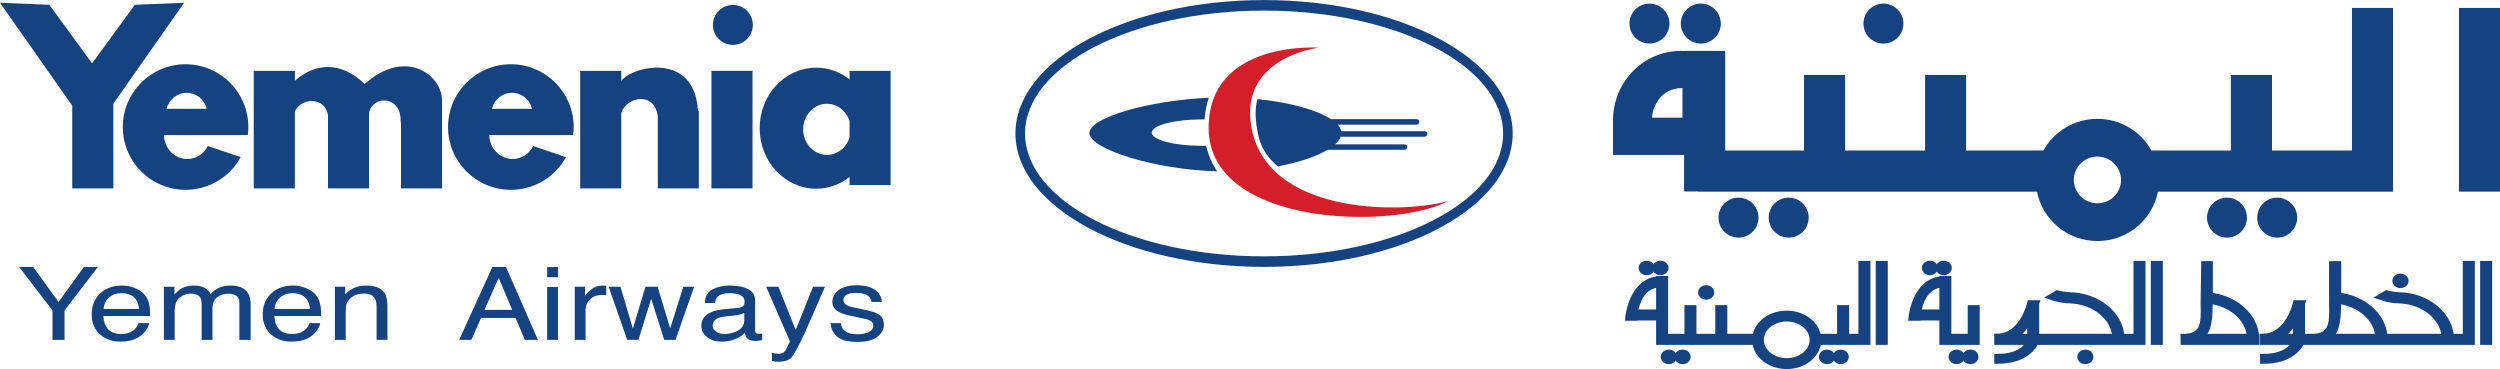 <?xml version="1.0" encoding="UTF-8"?>
<svg xmlns="http://www.w3.org/2000/svg" xmlns:xlink="http://www.w3.org/1999/xlink" width="176pt" height="25.98pt" viewBox="0 0 176 25.98" version="1.1">
<defs>
<clipPath id="clip1">
  <path d="M 159 18 L 174 18 L 174 25.98 L 159 25.98 Z M 159 18 "/>
</clipPath>
<clipPath id="clip2">
  <path d="M 156 15 L 176 15 L 176 25.98 L 156 25.98 Z M 156 15 "/>
</clipPath>
<clipPath id="clip3">
  <path d="M 151 16 L 162 16 L 162 25.98 L 151 25.98 Z M 151 16 "/>
</clipPath>
<clipPath id="clip4">
  <path d="M 140 18 L 151 18 L 151 25.98 L 140 25.98 Z M 140 18 "/>
</clipPath>
<clipPath id="clip5">
  <path d="M 138 15 L 154 15 L 154 25.98 L 138 25.98 Z M 138 15 "/>
</clipPath>
<clipPath id="clip6">
  <path d="M 114 18 L 132 18 L 132 25.98 L 114 25.98 Z M 114 18 "/>
</clipPath>
<clipPath id="clip7">
  <path d="M 112 15 L 135 15 L 135 25.98 L 112 25.98 Z M 112 15 "/>
</clipPath>
<clipPath id="clip8">
  <path d="M 131 17 L 142 17 L 142 25.98 L 131 25.98 Z M 131 17 "/>
</clipPath>
<clipPath id="clip9">
  <path d="M 138 24 L 140 24 L 140 25.98 L 138 25.98 Z M 138 24 "/>
</clipPath>
<clipPath id="clip10">
  <path d="M 135 22 L 142 22 L 142 25.98 L 135 25.98 Z M 135 22 "/>
</clipPath>
<clipPath id="clip11">
  <path d="M 146 24 L 148 24 L 148 25.98 L 146 25.98 Z M 146 24 "/>
</clipPath>
<clipPath id="clip12">
  <path d="M 143 22 L 150 22 L 150 25.98 L 143 25.98 Z M 143 22 "/>
</clipPath>
<clipPath id="clip13">
  <path d="M 137 24 L 139 24 L 139 25.98 L 137 25.98 Z M 137 24 "/>
</clipPath>
<clipPath id="clip14">
  <path d="M 134 22 L 141 22 L 141 25.98 L 134 25.98 Z M 134 22 "/>
</clipPath>
<clipPath id="clip15">
  <path d="M 129 24 L 130 24 L 130 25.98 L 129 25.98 Z M 129 24 "/>
</clipPath>
<clipPath id="clip16">
  <path d="M 126 22 L 133 22 L 133 25.98 L 126 25.98 Z M 126 22 "/>
</clipPath>
<clipPath id="clip17">
  <path d="M 128 24 L 129 24 L 129 25.98 L 128 25.98 Z M 128 24 "/>
</clipPath>
<clipPath id="clip18">
  <path d="M 125 22 L 132 22 L 132 25.98 L 125 25.98 Z M 125 22 "/>
</clipPath>
<clipPath id="clip19">
  <path d="M 118 24 L 119 24 L 119 25.98 L 118 25.98 Z M 118 24 "/>
</clipPath>
<clipPath id="clip20">
  <path d="M 115 22 L 122 22 L 122 25.98 L 115 25.98 Z M 115 22 "/>
</clipPath>
<clipPath id="clip21">
  <path d="M 117 24 L 118 24 L 118 25.98 L 117 25.98 Z M 117 24 "/>
</clipPath>
<clipPath id="clip22">
  <path d="M 114 22 L 121 22 L 121 25.98 L 114 25.98 Z M 114 22 "/>
</clipPath>
<clipPath id="clip23">
  <path d="M 53 20 L 59 20 L 59 25.98 L 53 25.98 Z M 53 20 "/>
</clipPath>
</defs>
<g id="surface1">
<path style=" stroke:none;fill-rule:nonzero;fill:rgb(8.208%,25.983%,50.647%);fill-opacity:1;" d="M 173.109 0.559 L 173.109 13.492 L 176 13.492 L 176 0.559 L 173.109 0.559 "/>
<path style=" stroke:none;fill-rule:nonzero;fill:rgb(8.208%,25.983%,50.647%);fill-opacity:1;" d="M 12.965 0.195 L 9.496 0.336 L 6.508 4.426 L 6.457 4.426 L 3.473 0.336 L 0 0.195 L 5.086 7.441 L 5.086 13.262 L 7.98 13.262 L 7.98 7.297 L 12.965 0.195 "/>
<path style=" stroke:none;fill-rule:nonzero;fill:rgb(8.208%,25.983%,50.647%);fill-opacity:1;" d="M 50.086 4.988 L 50.086 13.262 L 52.977 13.262 L 52.977 4.988 L 50.086 4.988 "/>
<path style=" stroke:none;fill-rule:nonzero;fill:rgb(8.208%,25.983%,50.647%);fill-opacity:1;" d="M 147.66 14.312 C 146.742 14.312 145.996 13.578 145.996 12.668 C 145.996 11.758 146.742 11.023 147.66 11.023 C 148.578 11.023 149.32 11.758 149.32 12.668 C 149.32 13.578 148.578 14.312 147.66 14.312 Z M 118.445 8.285 L 116.309 8.285 C 116.309 7.617 116.859 6.195 118.445 6.195 C 118.445 6.289 118.445 8.285 118.445 8.285 Z M 165.578 10.598 L 159.949 10.598 L 159.949 5.273 L 157.055 5.273 L 157.055 10.598 L 151.461 10.598 C 150.727 9.27 149.297 8.367 147.66 8.367 C 146.02 8.367 144.59 9.27 143.855 10.598 L 138.414 10.598 L 138.414 5.273 L 135.527 5.273 L 135.527 10.598 L 129.895 10.598 L 129.895 5.273 L 127.004 5.273 L 127.004 10.598 L 121.453 10.598 L 121.453 3.582 L 118.559 3.582 L 118.559 3.586 C 118.48 3.582 118.406 3.582 118.328 3.582 C 115.746 3.582 113.645 5.684 113.559 8.316 L 113.555 8.316 L 113.555 10.906 L 118.559 10.906 L 118.559 13.477 L 119.547 13.477 L 119.547 13.492 L 143.402 13.492 C 143.789 15.473 145.547 16.969 147.66 16.969 C 149.773 16.969 151.531 15.473 151.918 13.492 L 168.469 13.492 L 168.469 0.559 L 165.578 0.559 L 165.578 10.598 "/>
<path style=" stroke:none;fill-rule:nonzero;fill:rgb(8.208%,25.983%,50.647%);fill-opacity:1;" d="M 161.723 15.32 C 161.723 16.098 161.09 16.727 160.312 16.727 C 159.535 16.727 158.906 16.098 158.906 15.32 C 158.906 14.543 159.535 13.914 160.312 13.914 C 161.09 13.914 161.723 14.543 161.723 15.32 "/>
<path style=" stroke:none;fill-rule:nonzero;fill:rgb(8.208%,25.983%,50.647%);fill-opacity:1;" d="M 53 1.754 C 53 2.531 52.367 3.16 51.594 3.16 C 50.816 3.16 50.188 2.531 50.188 1.754 C 50.188 0.977 50.816 0.348 51.594 0.348 C 52.367 0.348 53 0.977 53 1.754 "/>
<path style=" stroke:none;fill-rule:nonzero;fill:rgb(8.208%,25.983%,50.647%);fill-opacity:1;" d="M 158.184 15.32 C 158.184 16.098 157.555 16.727 156.777 16.727 C 156.004 16.727 155.375 16.098 155.375 15.32 C 155.375 14.543 156.004 13.914 156.777 13.914 C 157.555 13.914 158.184 14.543 158.184 15.32 "/>
<path style=" stroke:none;fill-rule:nonzero;fill:rgb(8.208%,25.983%,50.647%);fill-opacity:1;" d="M 127.332 15.32 C 127.332 16.098 126.703 16.727 125.926 16.727 C 125.148 16.727 124.516 16.098 124.516 15.32 C 124.516 14.543 125.148 13.914 125.926 13.914 C 126.703 13.914 127.332 14.543 127.332 15.32 "/>
<path style=" stroke:none;fill-rule:nonzero;fill:rgb(8.208%,25.983%,50.647%);fill-opacity:1;" d="M 134 1.66 C 134 2.438 133.371 3.066 132.594 3.066 C 131.816 3.066 131.188 2.438 131.188 1.66 C 131.188 0.883 131.816 0.254 132.594 0.254 C 133.371 0.254 134 0.883 134 1.66 "/>
<path style=" stroke:none;fill-rule:nonzero;fill:rgb(8.208%,25.983%,50.647%);fill-opacity:1;" d="M 121.145 1.66 C 121.145 2.438 120.516 3.066 119.738 3.066 C 118.961 3.066 118.328 2.438 118.328 1.66 C 118.328 0.883 118.961 0.254 119.738 0.254 C 120.516 0.254 121.145 0.883 121.145 1.66 "/>
<path style=" stroke:none;fill-rule:nonzero;fill:rgb(8.208%,25.983%,50.647%);fill-opacity:1;" d="M 117.527 1.66 C 117.527 2.438 116.898 3.066 116.121 3.066 C 115.344 3.066 114.715 2.438 114.715 1.66 C 114.715 0.883 115.344 0.254 116.121 0.254 C 116.898 0.254 117.527 0.883 117.527 1.66 "/>
<path style=" stroke:none;fill-rule:nonzero;fill:rgb(8.208%,25.983%,50.647%);fill-opacity:1;" d="M 123.797 15.32 C 123.797 16.098 123.168 16.727 122.391 16.727 C 121.613 16.727 120.984 16.098 120.984 15.32 C 120.984 14.543 121.613 13.914 122.391 13.914 C 123.168 13.914 123.797 14.543 123.797 15.32 "/>
<path style=" stroke:none;fill-rule:nonzero;fill:rgb(8.208%,25.983%,50.647%);fill-opacity:1;" d="M 58.219 10.906 C 57.293 10.906 56.543 10.098 56.543 9.105 C 56.543 8.113 57.293 7.305 58.219 7.305 C 58.957 7.305 59.578 7.812 59.809 8.516 L 59.809 9.695 C 59.578 10.398 58.957 10.906 58.219 10.906 Z M 59.809 4.988 L 59.809 5.59 C 59.152 5.07 58.336 4.766 57.457 4.766 C 55.262 4.766 53.48 6.672 53.48 9.027 C 53.48 11.379 55.262 13.285 57.457 13.285 C 58.336 13.285 59.152 12.977 59.809 12.461 L 59.809 13.023 L 62.699 13.023 L 62.699 4.988 L 59.809 4.988 "/>
<path style=" stroke:none;fill-rule:nonzero;fill:rgb(8.208%,25.983%,50.647%);fill-opacity:1;" d="M 49.133 7.801 C 48.906 3.547 44.402 4.699 43.738 5.703 L 43.738 4.988 L 40.844 4.988 L 40.844 13.262 L 43.738 13.262 L 43.738 7.945 C 44.098 6.82 46.09 6.391 46.309 8.207 L 46.309 13.262 L 49.199 13.262 L 49.199 7.801 L 49.133 7.801 "/>
<path style=" stroke:none;fill-rule:nonzero;fill:rgb(8.208%,25.983%,50.647%);fill-opacity:1;" d="M 36.043 6.535 C 36.73 6.535 37.305 7.016 37.453 7.66 L 34.633 7.66 C 34.781 7.016 35.355 6.535 36.043 6.535 Z M 37.535 10.281 C 37.258 10.824 36.715 11.195 36.086 11.195 C 35.191 11.195 34.457 10.441 34.441 9.508 L 40.348 9.508 C 40.371 9.32 40.387 9.137 40.387 8.945 C 40.387 6.504 38.406 4.523 35.965 4.523 C 33.523 4.523 31.543 6.504 31.543 8.945 C 31.543 11.387 33.523 13.363 35.965 13.363 C 37.637 13.363 39.094 12.434 39.844 11.062 L 37.535 10.281 "/>
<path style=" stroke:none;fill-rule:nonzero;fill:rgb(8.208%,25.983%,50.647%);fill-opacity:1;" d="M 13.145 6.535 C 13.832 6.535 14.406 7.016 14.551 7.66 L 11.734 7.66 C 11.879 7.016 12.457 6.535 13.145 6.535 Z M 14.637 10.281 C 14.359 10.824 13.812 11.195 13.184 11.195 C 12.285 11.195 11.559 10.441 11.539 9.508 L 17.449 9.508 C 17.473 9.32 17.484 9.137 17.484 8.945 C 17.484 6.504 15.504 4.523 13.062 4.523 C 10.625 4.523 8.645 6.504 8.645 8.945 C 8.645 11.387 10.625 13.363 13.062 13.363 C 14.738 13.363 16.195 12.434 16.945 11.062 L 14.637 10.281 "/>
<path style=" stroke:none;fill-rule:nonzero;fill:rgb(8.208%,25.983%,50.647%);fill-opacity:1;" d="M 25.676 5.91 C 23.375 3.75 21.445 5.066 20.758 5.688 L 20.758 4.988 L 17.863 4.988 L 17.863 13.262 L 20.758 13.262 L 20.758 7.832 C 21.246 6.832 22.91 6.824 23.09 8.125 L 23.09 13.262 L 25.98 13.262 L 25.98 7.938 C 26.262 6.672 28.203 6.754 28.203 8.441 C 28.203 8.535 28.215 8.617 28.23 8.695 L 28.23 13.262 L 31.121 13.262 L 31.121 7.078 C 31.121 5.273 28.559 3.34 25.676 5.91 "/>
<path style=" stroke:none;fill-rule:nonzero;fill:rgb(8.208%,25.983%,50.647%);fill-opacity:1;" d="M 88.992 18.047 C 79.699 18.047 72.164 14.176 72.164 9.398 C 72.164 4.621 79.699 0.746 88.992 0.746 C 98.285 0.746 105.82 4.621 105.82 9.398 C 105.82 14.176 98.285 18.047 88.992 18.047 Z M 88.992 0.004 C 79.324 0.004 71.488 4.211 71.488 9.398 C 71.488 14.586 79.324 18.789 88.992 18.789 C 98.656 18.789 106.492 14.586 106.492 9.398 C 106.492 4.211 98.656 0.004 88.992 0.004 "/>
<path style=" stroke:none;fill-rule:nonzero;fill:rgb(82.819%,11.969%,16.206%);fill-opacity:1;" d="M 92.848 3.355 C 92.848 3.355 85.031 2.797 85.086 9.082 C 85.199 16.02 98.262 16.168 101.992 14.133 C 99.223 14.996 89.602 15.305 88.168 9.301 C 86.953 4.035 92.848 3.355 92.848 3.355 "/>
<path style=" stroke:none;fill-rule:nonzero;fill:rgb(8.208%,25.983%,50.647%);fill-opacity:1;" d="M 84.613 10.266 C 82.664 10.266 81.082 9.848 81.082 9.336 C 81.082 8.824 82.664 8.406 84.613 8.406 C 84.68 8.406 84.734 8.41 84.797 8.41 C 84.84 7.848 84.949 7.344 85.098 6.883 C 80.848 7.07 76.691 8.281 76.691 9.367 C 76.691 10.484 81.301 11.953 85.68 12.059 C 85.324 11.516 85.062 10.918 84.914 10.262 C 84.816 10.262 84.719 10.266 84.613 10.266 "/>
<path style=" stroke:none;fill-rule:nonzero;fill:rgb(8.208%,25.983%,50.647%);fill-opacity:1;" d="M 100.262 9.238 C 100.008 9.238 96.25 9.238 94.422 9.238 C 94.391 9.082 94.309 8.926 94.176 8.777 C 96.094 8.777 99.496 8.777 99.703 8.777 C 99.992 8.777 99.992 8.387 99.703 8.387 C 99.477 8.387 95.469 8.387 93.703 8.387 C 92.699 7.73 90.762 7.203 88.531 6.977 C 88.316 7.672 88.379 8.543 88.562 9.426 C 88.742 10.328 89.168 11.031 89.949 11.715 C 91.41 11.441 92.652 11.027 93.453 10.547 C 95.395 10.547 98.648 10.547 98.852 10.547 C 99.145 10.547 99.145 10.16 98.852 10.16 C 98.664 10.16 95.945 10.16 93.996 10.16 C 94.188 9.984 94.324 9.805 94.387 9.625 C 96.219 9.625 100.059 9.625 100.262 9.625 C 100.527 9.625 100.605 9.238 100.262 9.238 "/>
<path style=" stroke:none;fill-rule:nonzero;fill:rgb(8.208%,25.983%,50.647%);fill-opacity:1;" d="M 174.832 18.598 L 174.832 24.047 L 175.215 24.047 L 175.215 18.598 L 174.832 18.598 "/>
<path style="fill:none;stroke-width:4.625;stroke-linecap:butt;stroke-linejoin:miter;stroke:rgb(8.208%,25.983%,50.647%);stroke-opacity:1;stroke-miterlimit:4;" d="M 1748.32 73.823 L 1748.32 19.331 L 1752.148 19.331 L 1752.148 73.823 Z M 1748.32 73.823 " transform="matrix(0.1,0,0,-0.1,0,25.98)"/>
<g clip-path="url(#clip1)" clip-rule="nonzero">
<path style=" stroke:none;fill-rule:nonzero;fill:rgb(8.208%,25.983%,50.647%);fill-opacity:1;" d="M 161.656 22.324 L 161.656 23.73 L 160.426 23.73 C 161 23.387 161.398 22.816 161.656 22.324 Z M 164.586 21.156 C 166.148 21.34 167.367 22.41 167.461 23.73 L 163.93 23.73 C 164.594 23.238 164.566 22.23 164.586 21.156 Z M 173.996 18.598 L 173.613 18.598 L 173.613 23.73 L 172.523 23.73 C 172.422 22.129 170.848 20.852 168.895 20.801 L 168.895 20.805 C 168.59 20.793 168.293 20.746 168.012 20.672 L 167.633 20.898 C 168.039 21.039 168.48 21.121 168.938 21.133 L 168.938 21.129 C 170.652 21.199 172.027 22.32 172.129 23.73 L 167.855 23.73 C 167.758 22.23 166.375 21.016 164.594 20.828 L 164.594 20.824 C 164.594 20.805 164.594 18.641 164.594 18.617 L 164.199 18.617 C 164.199 18.641 164.199 20.801 164.199 20.824 C 164.152 22.227 164.512 23.625 162.922 23.73 L 162.043 23.73 L 162.043 21.387 C 162.043 21.379 162.047 21.367 162.047 21.367 L 161.648 21.367 C 161.648 21.367 161.125 23.691 159.34 23.723 L 159.34 24.047 C 159.344 24.047 159.348 24.047 159.352 24.047 L 161.625 24.047 C 161.52 24.305 161.039 25.145 159.34 25.145 L 159.34 25.379 C 161.316 25.379 161.895 24.336 162.016 24.047 L 162.785 24.047 C 162.793 24.047 162.797 24.047 162.805 24.047 L 173.996 24.047 L 173.996 18.598 "/>
</g>
<g clip-path="url(#clip2)" clip-rule="nonzero">
<path style="fill:none;stroke-width:4.625;stroke-linecap:butt;stroke-linejoin:miter;stroke:rgb(8.208%,25.983%,50.647%);stroke-opacity:1;stroke-miterlimit:4;" d="M 1616.562 36.558 L 1616.562 22.495 L 1604.258 22.495 C 1610 25.933 1613.984 31.636 1616.562 36.558 Z M 1645.859 48.237 C 1661.484 46.402 1673.672 35.698 1674.609 22.495 L 1639.297 22.495 C 1645.938 27.417 1645.664 37.495 1645.859 48.237 Z M 1739.961 73.823 L 1736.133 73.823 L 1736.133 22.495 L 1725.234 22.495 C 1724.219 38.511 1708.477 51.284 1688.945 51.792 L 1688.945 51.753 C 1685.898 51.87 1682.93 52.339 1680.117 53.081 L 1676.328 50.816 C 1680.391 49.409 1684.805 48.589 1689.375 48.472 L 1689.375 48.511 C 1706.523 47.808 1720.273 36.597 1721.289 22.495 L 1678.555 22.495 C 1677.578 37.495 1663.75 49.644 1645.938 51.519 L 1645.938 51.558 C 1645.938 51.753 1645.938 73.394 1645.938 73.628 L 1641.992 73.628 C 1641.992 73.394 1641.992 51.792 1641.992 51.558 C 1641.523 37.534 1645.117 23.55 1629.219 22.495 L 1620.43 22.495 L 1620.43 45.933 C 1620.43 46.011 1620.469 46.128 1620.469 46.128 L 1616.484 46.128 C 1616.484 46.128 1611.25 22.886 1593.398 22.573 L 1593.398 19.331 C 1593.438 19.331 1593.477 19.331 1593.516 19.331 L 1616.25 19.331 C 1615.195 16.753 1610.391 8.355 1593.398 8.355 L 1593.398 6.011 C 1613.164 6.011 1618.945 16.441 1620.156 19.331 L 1627.852 19.331 C 1627.93 19.331 1627.969 19.331 1628.047 19.331 L 1739.961 19.331 Z M 1739.961 73.823 " transform="matrix(0.1,0,0,-0.1,0,25.98)"/>
</g>
<path style=" stroke:none;fill-rule:nonzero;fill:rgb(8.208%,25.983%,50.647%);fill-opacity:1;" d="M 155.547 21.156 C 157.113 21.34 158.324 22.41 158.422 23.73 L 154.891 23.73 C 155.555 23.238 155.527 22.23 155.547 21.156 Z M 155.555 20.828 L 155.555 20.824 C 155.555 20.805 155.555 18.641 155.555 18.617 L 155.164 18.617 C 155.16 18.641 155.16 20.801 155.16 20.824 C 155.113 22.227 155.473 23.625 153.883 23.73 L 153.758 23.73 L 153.758 23.738 C 153.754 23.738 153.75 23.742 153.742 23.742 L 153.746 24.047 C 153.754 24.047 153.762 24.047 153.766 24.047 L 158.84 24.047 L 158.84 23.73 L 158.82 23.73 C 158.719 22.23 157.336 21.016 155.555 20.828 "/>
<g clip-path="url(#clip3)" clip-rule="nonzero">
<path style="fill:none;stroke-width:4.625;stroke-linecap:butt;stroke-linejoin:miter;stroke:rgb(8.208%,25.983%,50.647%);stroke-opacity:1;stroke-miterlimit:4;" d="M 1555.469 48.237 C 1571.133 46.402 1583.242 35.698 1584.219 22.495 L 1548.906 22.495 C 1555.547 27.417 1555.273 37.495 1555.469 48.237 Z M 1555.547 51.519 L 1555.547 51.558 C 1555.547 51.753 1555.547 73.394 1555.547 73.628 L 1551.641 73.628 C 1551.602 73.394 1551.602 51.792 1551.602 51.558 C 1551.133 37.534 1554.727 23.55 1538.828 22.495 L 1537.578 22.495 L 1537.578 22.417 C 1537.539 22.417 1537.5 22.378 1537.422 22.378 L 1537.461 19.331 C 1537.539 19.331 1537.617 19.331 1537.656 19.331 L 1588.398 19.331 L 1588.398 22.495 L 1588.203 22.495 C 1587.188 37.495 1573.359 49.644 1555.547 51.519 Z M 1555.547 51.519 " transform="matrix(0.1,0,0,-0.1,0,25.98)"/>
</g>
<path style=" stroke:none;fill-rule:nonzero;fill:rgb(8.208%,25.983%,50.647%);fill-opacity:1;" d="M 151.648 24.047 L 152.031 24.047 L 152.031 18.598 L 151.648 18.598 L 151.648 24.047 "/>
<path style="fill:none;stroke-width:4.625;stroke-linecap:butt;stroke-linejoin:miter;stroke:rgb(8.208%,25.983%,50.647%);stroke-opacity:1;stroke-miterlimit:4;" d="M 1516.484 19.331 L 1520.312 19.331 L 1520.312 73.823 L 1516.484 73.823 Z M 1516.484 19.331 " transform="matrix(0.1,0,0,-0.1,0,25.98)"/>
<g clip-path="url(#clip4)" clip-rule="nonzero">
<path style=" stroke:none;fill-rule:nonzero;fill:rgb(8.208%,25.983%,50.647%);fill-opacity:1;" d="M 142.945 22.324 L 142.945 23.73 L 141.711 23.73 C 142.285 23.387 142.688 22.816 142.945 22.324 Z M 150.812 18.598 L 150.43 18.598 L 150.43 23.73 L 149.34 23.73 C 149.234 22.129 147.664 20.852 145.711 20.801 L 145.711 20.805 C 145.406 20.793 145.109 20.746 144.828 20.672 L 144.449 20.898 C 144.855 21.039 145.297 21.121 145.758 21.133 L 145.758 21.129 C 147.469 21.199 148.844 22.32 148.945 23.73 L 143.328 23.73 L 143.328 21.387 C 143.328 21.379 143.332 21.367 143.332 21.367 L 142.938 21.367 C 142.938 21.367 142.41 23.691 140.625 23.723 L 140.625 24.047 C 140.629 24.047 140.633 24.047 140.641 24.047 L 142.91 24.047 C 142.805 24.305 142.328 25.145 140.625 25.145 L 140.625 25.379 C 142.598 25.379 143.18 24.336 143.305 24.047 L 150.812 24.047 L 150.812 18.598 "/>
</g>
<g clip-path="url(#clip5)" clip-rule="nonzero">
<path style="fill:none;stroke-width:4.625;stroke-linecap:butt;stroke-linejoin:miter;stroke:rgb(8.208%,25.983%,50.647%);stroke-opacity:1;stroke-miterlimit:4;" d="M 1429.453 36.558 L 1429.453 22.495 L 1417.109 22.495 C 1422.852 25.933 1426.875 31.636 1429.453 36.558 Z M 1508.125 73.823 L 1504.297 73.823 L 1504.297 22.495 L 1493.398 22.495 C 1492.344 38.511 1476.641 51.284 1457.109 51.792 L 1457.109 51.753 C 1454.062 51.87 1451.094 52.339 1448.281 53.081 L 1444.492 50.816 C 1448.555 49.409 1452.969 48.589 1457.578 48.472 L 1457.578 48.511 C 1474.688 47.808 1488.438 36.597 1489.453 22.495 L 1433.281 22.495 L 1433.281 45.933 C 1433.281 46.011 1433.32 46.128 1433.32 46.128 L 1429.375 46.128 C 1429.375 46.128 1424.102 22.886 1406.25 22.573 L 1406.25 19.331 C 1406.289 19.331 1406.328 19.331 1406.406 19.331 L 1429.102 19.331 C 1428.047 16.753 1423.281 8.355 1406.25 8.355 L 1406.25 6.011 C 1425.977 6.011 1431.797 16.441 1433.047 19.331 L 1508.125 19.331 Z M 1508.125 73.823 " transform="matrix(0.1,0,0,-0.1,0,25.98)"/>
</g>
<path style=" stroke:none;fill-rule:nonzero;fill:rgb(8.208%,25.983%,50.647%);fill-opacity:1;" d="M 132.285 24.047 L 132.668 24.047 L 132.668 18.598 L 132.285 18.598 L 132.285 24.047 "/>
<path style="fill:none;stroke-width:4.625;stroke-linecap:butt;stroke-linejoin:miter;stroke:rgb(8.208%,25.983%,50.647%);stroke-opacity:1;stroke-miterlimit:4;" d="M 1322.852 19.331 L 1326.68 19.331 L 1326.68 73.823 L 1322.852 73.823 Z M 1322.852 19.331 " transform="matrix(0.1,0,0,-0.1,0,25.98)"/>
<g clip-path="url(#clip6)" clip-rule="nonzero">
<path style=" stroke:none;fill-rule:nonzero;fill:rgb(8.208%,25.983%,50.647%);fill-opacity:1;" d="M 125.785 25.445 C 124.766 25.445 123.941 24.766 123.941 23.926 C 123.941 23.082 124.766 22.402 125.785 22.402 C 126.805 22.402 127.629 23.082 127.629 23.926 C 127.629 24.766 126.805 25.445 125.785 25.445 Z M 115.074 22.016 C 115.172 21.383 115.523 20.074 116.82 20 L 116.82 22.016 Z M 131.449 18.598 L 131.062 18.598 L 131.062 23.73 L 129.945 23.73 L 129.945 21.715 L 129.562 21.715 L 129.562 23.73 L 127.977 23.73 C 127.855 22.812 126.926 22.102 125.785 22.102 C 124.641 22.102 123.711 22.812 123.598 23.73 L 121.371 23.73 L 121.371 21.715 L 120.984 21.715 L 120.984 23.73 L 119.199 23.73 L 119.199 21.715 L 118.816 21.715 L 118.816 23.73 L 117.203 23.73 L 117.203 19.66 L 116.82 19.66 L 116.82 19.676 C 114.891 19.773 114.648 22.348 114.648 22.348 L 115.043 22.348 C 115.043 22.348 115.043 22.336 115.043 22.328 L 116.82 22.328 L 116.82 24.047 L 123.586 24.047 C 123.664 24.996 124.613 25.75 125.785 25.75 C 126.957 25.75 127.906 24.996 127.984 24.047 L 131.449 24.047 L 131.449 18.598 "/>
</g>
<g clip-path="url(#clip7)" clip-rule="nonzero">
<path style="fill:none;stroke-width:4.625;stroke-linecap:butt;stroke-linejoin:miter;stroke:rgb(8.208%,25.983%,50.647%);stroke-opacity:1;stroke-miterlimit:4;" d="M 1257.852 5.347 C 1247.656 5.347 1239.414 12.144 1239.414 20.542 C 1239.414 28.98 1247.656 35.777 1257.852 35.777 C 1268.047 35.777 1276.289 28.98 1276.289 20.542 C 1276.289 12.144 1268.047 5.347 1257.852 5.347 Z M 1150.742 39.644 C 1151.719 45.972 1155.234 59.058 1168.203 59.8 L 1168.203 39.644 Z M 1314.492 73.823 L 1310.625 73.823 L 1310.625 22.495 L 1299.453 22.495 L 1299.453 42.652 L 1295.625 42.652 L 1295.625 22.495 L 1279.766 22.495 C 1278.555 31.675 1269.258 38.784 1257.852 38.784 C 1246.406 38.784 1237.109 31.675 1235.977 22.495 L 1213.711 22.495 L 1213.711 42.652 L 1209.844 42.652 L 1209.844 22.495 L 1191.992 22.495 L 1191.992 42.652 L 1188.164 42.652 L 1188.164 22.495 L 1172.031 22.495 L 1172.031 63.198 L 1168.203 63.198 L 1168.203 63.042 C 1148.906 62.066 1146.484 36.323 1146.484 36.323 L 1150.43 36.323 C 1150.43 36.323 1150.43 36.441 1150.43 36.519 L 1168.203 36.519 L 1168.203 19.331 L 1235.859 19.331 C 1236.641 9.839 1246.133 2.3 1257.852 2.3 C 1269.57 2.3 1279.062 9.839 1279.844 19.331 L 1314.492 19.331 Z M 1314.492 73.823 " transform="matrix(0.1,0,0,-0.1,0,25.98)"/>
</g>
<path style=" stroke:none;fill-rule:nonzero;fill:rgb(8.208%,25.983%,50.647%);fill-opacity:1;" d="M 135.02 22.016 C 135.113 21.383 135.465 20.074 136.762 20 L 136.762 22.016 Z M 138.758 23.73 L 137.145 23.73 L 137.145 19.66 L 136.762 19.66 L 136.762 19.676 C 134.832 19.773 134.59 22.348 134.59 22.348 L 134.984 22.348 C 134.984 22.348 134.984 22.336 134.984 22.328 L 136.762 22.328 L 136.762 24.047 L 139.141 24.047 L 139.141 21.715 L 138.758 21.715 L 138.758 23.73 "/>
<g clip-path="url(#clip8)" clip-rule="nonzero">
<path style="fill:none;stroke-width:4.625;stroke-linecap:butt;stroke-linejoin:miter;stroke:rgb(8.208%,25.983%,50.647%);stroke-opacity:1;stroke-miterlimit:4;" d="M 1350.195 39.644 C 1351.133 45.972 1354.648 59.058 1367.617 59.8 L 1367.617 39.644 Z M 1387.578 22.495 L 1371.445 22.495 L 1371.445 63.198 L 1367.617 63.198 L 1367.617 63.042 C 1348.32 62.066 1345.898 36.323 1345.898 36.323 L 1349.844 36.323 C 1349.844 36.323 1349.844 36.441 1349.844 36.519 L 1367.617 36.519 L 1367.617 19.331 L 1391.406 19.331 L 1391.406 42.652 L 1387.578 42.652 Z M 1387.578 22.495 " transform="matrix(0.1,0,0,-0.1,0,25.98)"/>
</g>
<path style=" stroke:none;fill-rule:nonzero;fill:rgb(8.208%,25.983%,50.647%);fill-opacity:1;" d="M 168.992 20.051 C 169.18 20.051 169.332 19.926 169.332 19.773 C 169.332 19.621 169.18 19.496 168.992 19.496 C 168.805 19.496 168.656 19.621 168.656 19.773 C 168.656 19.926 168.805 20.051 168.992 20.051 "/>
<path style="fill:none;stroke-width:4.625;stroke-linecap:butt;stroke-linejoin:miter;stroke:rgb(8.208%,25.983%,50.647%);stroke-opacity:1;stroke-miterlimit:4;" d="M 1689.922 59.292 C 1691.797 59.292 1693.32 60.542 1693.32 62.066 C 1693.32 63.589 1691.797 64.839 1689.922 64.839 C 1688.047 64.839 1686.562 63.589 1686.562 62.066 C 1686.562 60.542 1688.047 59.292 1689.922 59.292 Z M 1689.922 59.292 " transform="matrix(0.1,0,0,-0.1,0,25.98)"/>
<path style=" stroke:none;fill-rule:nonzero;fill:rgb(8.208%,25.983%,50.647%);fill-opacity:1;" d="M 120.113 20.863 C 120.301 20.863 120.449 20.738 120.449 20.586 C 120.449 20.434 120.301 20.309 120.113 20.309 C 119.93 20.309 119.777 20.434 119.777 20.586 C 119.777 20.738 119.93 20.863 120.113 20.863 "/>
<path style="fill:none;stroke-width:4.625;stroke-linecap:butt;stroke-linejoin:miter;stroke:rgb(8.208%,25.983%,50.647%);stroke-opacity:1;stroke-miterlimit:4;" d="M 1201.133 51.167 C 1203.008 51.167 1204.492 52.417 1204.492 53.941 C 1204.492 55.464 1203.008 56.714 1201.133 56.714 C 1199.297 56.714 1197.773 55.464 1197.773 53.941 C 1197.773 52.417 1199.297 51.167 1201.133 51.167 Z M 1201.133 51.167 " transform="matrix(0.1,0,0,-0.1,0,25.98)"/>
<path style=" stroke:none;fill-rule:nonzero;fill:rgb(8.208%,25.983%,50.647%);fill-opacity:1;" d="M 136.836 19.141 C 137.023 19.141 137.176 19.016 137.176 18.859 C 137.176 18.707 137.023 18.586 136.836 18.586 C 136.652 18.586 136.5 18.707 136.5 18.859 C 136.5 19.016 136.652 19.141 136.836 19.141 "/>
<path style="fill:none;stroke-width:4.625;stroke-linecap:butt;stroke-linejoin:miter;stroke:rgb(8.208%,25.983%,50.647%);stroke-opacity:1;stroke-miterlimit:4;" d="M 1368.359 68.394 C 1370.234 68.394 1371.758 69.644 1371.758 71.206 C 1371.758 72.73 1370.234 73.941 1368.359 73.941 C 1366.523 73.941 1365 72.73 1365 71.206 C 1365 69.644 1366.523 68.394 1368.359 68.394 Z M 1368.359 68.394 " transform="matrix(0.1,0,0,-0.1,0,25.98)"/>
<path style=" stroke:none;fill-rule:nonzero;fill:rgb(8.208%,25.983%,50.647%);fill-opacity:1;" d="M 135.871 19.141 C 136.055 19.141 136.207 19.016 136.207 18.859 C 136.207 18.707 136.055 18.586 135.871 18.586 C 135.684 18.586 135.535 18.707 135.535 18.859 C 135.535 19.016 135.684 19.141 135.871 19.141 "/>
<path style="fill:none;stroke-width:4.625;stroke-linecap:butt;stroke-linejoin:miter;stroke:rgb(8.208%,25.983%,50.647%);stroke-opacity:1;stroke-miterlimit:4;" d="M 1358.711 68.394 C 1360.547 68.394 1362.07 69.644 1362.07 71.206 C 1362.07 72.73 1360.547 73.941 1358.711 73.941 C 1356.836 73.941 1355.352 72.73 1355.352 71.206 C 1355.352 69.644 1356.836 68.394 1358.711 68.394 Z M 1358.711 68.394 " transform="matrix(0.1,0,0,-0.1,0,25.98)"/>
<path style=" stroke:none;fill-rule:nonzero;fill:rgb(8.208%,25.983%,50.647%);fill-opacity:1;" d="M 116.895 19.141 C 117.082 19.141 117.234 19.016 117.234 18.859 C 117.234 18.707 117.082 18.586 116.895 18.586 C 116.711 18.586 116.559 18.707 116.559 18.859 C 116.559 19.016 116.711 19.141 116.895 19.141 "/>
<path style="fill:none;stroke-width:4.625;stroke-linecap:butt;stroke-linejoin:miter;stroke:rgb(8.208%,25.983%,50.647%);stroke-opacity:1;stroke-miterlimit:4;" d="M 1168.945 68.394 C 1170.82 68.394 1172.344 69.644 1172.344 71.206 C 1172.344 72.73 1170.82 73.941 1168.945 73.941 C 1167.109 73.941 1165.586 72.73 1165.586 71.206 C 1165.586 69.644 1167.109 68.394 1168.945 68.394 Z M 1168.945 68.394 " transform="matrix(0.1,0,0,-0.1,0,25.98)"/>
<path style=" stroke:none;fill-rule:nonzero;fill:rgb(8.208%,25.983%,50.647%);fill-opacity:1;" d="M 115.93 19.141 C 116.113 19.141 116.266 19.016 116.266 18.859 C 116.266 18.707 116.113 18.586 115.93 18.586 C 115.742 18.586 115.59 18.707 115.59 18.859 C 115.59 19.016 115.742 19.141 115.93 19.141 "/>
<path style="fill:none;stroke-width:4.625;stroke-linecap:butt;stroke-linejoin:miter;stroke:rgb(8.208%,25.983%,50.647%);stroke-opacity:1;stroke-miterlimit:4;" d="M 1159.297 68.394 C 1161.133 68.394 1162.656 69.644 1162.656 71.206 C 1162.656 72.73 1161.133 73.941 1159.297 73.941 C 1157.422 73.941 1155.898 72.73 1155.898 71.206 C 1155.898 69.644 1157.422 68.394 1159.297 68.394 Z M 1159.297 68.394 " transform="matrix(0.1,0,0,-0.1,0,25.98)"/>
<g clip-path="url(#clip9)" clip-rule="nonzero">
<path style=" stroke:none;fill-rule:nonzero;fill:rgb(8.208%,25.983%,50.647%);fill-opacity:1;" d="M 138.715 24.844 C 138.531 24.844 138.379 24.969 138.379 25.121 C 138.379 25.277 138.531 25.402 138.715 25.402 C 138.902 25.402 139.055 25.277 139.055 25.121 C 139.055 24.969 138.902 24.844 138.715 24.844 "/>
</g>
<g clip-path="url(#clip10)" clip-rule="nonzero">
<path style="fill:none;stroke-width:4.625;stroke-linecap:butt;stroke-linejoin:miter;stroke:rgb(8.208%,25.983%,50.647%);stroke-opacity:1;stroke-miterlimit:4;" d="M 1387.148 11.363 C 1385.312 11.363 1383.789 10.113 1383.789 8.589 C 1383.789 7.027 1385.312 5.777 1387.148 5.777 C 1389.023 5.777 1390.547 7.027 1390.547 8.589 C 1390.547 10.113 1389.023 11.363 1387.148 11.363 Z M 1387.148 11.363 " transform="matrix(0.1,0,0,-0.1,0,25.98)"/>
</g>
<g clip-path="url(#clip11)" clip-rule="nonzero">
<path style=" stroke:none;fill-rule:nonzero;fill:rgb(8.208%,25.983%,50.647%);fill-opacity:1;" d="M 146.805 24.844 C 146.625 24.844 146.473 24.969 146.473 25.121 C 146.473 25.277 146.625 25.402 146.805 25.402 C 146.996 25.402 147.145 25.277 147.145 25.121 C 147.145 24.969 146.996 24.844 146.805 24.844 "/>
</g>
<g clip-path="url(#clip12)" clip-rule="nonzero">
<path style="fill:none;stroke-width:4.625;stroke-linecap:butt;stroke-linejoin:miter;stroke:rgb(8.208%,25.983%,50.647%);stroke-opacity:1;stroke-miterlimit:4;" d="M 1468.047 11.363 C 1466.25 11.363 1464.727 10.113 1464.727 8.589 C 1464.727 7.027 1466.25 5.777 1468.047 5.777 C 1469.961 5.777 1471.445 7.027 1471.445 8.589 C 1471.445 10.113 1469.961 11.363 1468.047 11.363 Z M 1468.047 11.363 " transform="matrix(0.1,0,0,-0.1,0,25.98)"/>
</g>
<g clip-path="url(#clip13)" clip-rule="nonzero">
<path style=" stroke:none;fill-rule:nonzero;fill:rgb(8.208%,25.983%,50.647%);fill-opacity:1;" d="M 137.75 24.844 C 137.562 24.844 137.414 24.969 137.414 25.121 C 137.414 25.277 137.562 25.402 137.75 25.402 C 137.934 25.402 138.086 25.277 138.086 25.121 C 138.086 24.969 137.934 24.844 137.75 24.844 "/>
</g>
<g clip-path="url(#clip14)" clip-rule="nonzero">
<path style="fill:none;stroke-width:4.625;stroke-linecap:butt;stroke-linejoin:miter;stroke:rgb(8.208%,25.983%,50.647%);stroke-opacity:1;stroke-miterlimit:4;" d="M 1377.5 11.363 C 1375.625 11.363 1374.141 10.113 1374.141 8.589 C 1374.141 7.027 1375.625 5.777 1377.5 5.777 C 1379.336 5.777 1380.859 7.027 1380.859 8.589 C 1380.859 10.113 1379.336 11.363 1377.5 11.363 Z M 1377.5 11.363 " transform="matrix(0.1,0,0,-0.1,0,25.98)"/>
</g>
<g clip-path="url(#clip15)" clip-rule="nonzero">
<path style=" stroke:none;fill-rule:nonzero;fill:rgb(8.208%,25.983%,50.647%);fill-opacity:1;" d="M 129.59 24.844 C 129.406 24.844 129.254 24.969 129.254 25.121 C 129.254 25.277 129.406 25.402 129.59 25.402 C 129.773 25.402 129.926 25.277 129.926 25.121 C 129.926 24.969 129.773 24.844 129.59 24.844 "/>
</g>
<g clip-path="url(#clip16)" clip-rule="nonzero">
<path style="fill:none;stroke-width:4.625;stroke-linecap:butt;stroke-linejoin:miter;stroke:rgb(8.208%,25.983%,50.647%);stroke-opacity:1;stroke-miterlimit:4;" d="M 1295.898 11.363 C 1294.062 11.363 1292.539 10.113 1292.539 8.589 C 1292.539 7.027 1294.062 5.777 1295.898 5.777 C 1297.734 5.777 1299.258 7.027 1299.258 8.589 C 1299.258 10.113 1297.734 11.363 1295.898 11.363 Z M 1295.898 11.363 " transform="matrix(0.1,0,0,-0.1,0,25.98)"/>
</g>
<g clip-path="url(#clip17)" clip-rule="nonzero">
<path style=" stroke:none;fill-rule:nonzero;fill:rgb(8.208%,25.983%,50.647%);fill-opacity:1;" d="M 128.621 24.844 C 128.434 24.844 128.285 24.969 128.285 25.121 C 128.285 25.277 128.434 25.402 128.621 25.402 C 128.805 25.402 128.957 25.277 128.957 25.121 C 128.957 24.969 128.805 24.844 128.621 24.844 "/>
</g>
<g clip-path="url(#clip18)" clip-rule="nonzero">
<path style="fill:none;stroke-width:4.625;stroke-linecap:butt;stroke-linejoin:miter;stroke:rgb(8.208%,25.983%,50.647%);stroke-opacity:1;stroke-miterlimit:4;" d="M 1286.211 11.363 C 1284.336 11.363 1282.852 10.113 1282.852 8.589 C 1282.852 7.027 1284.336 5.777 1286.211 5.777 C 1288.047 5.777 1289.57 7.027 1289.57 8.589 C 1289.57 10.113 1288.047 11.363 1286.211 11.363 Z M 1286.211 11.363 " transform="matrix(0.1,0,0,-0.1,0,25.98)"/>
</g>
<g clip-path="url(#clip19)" clip-rule="nonzero">
<path style=" stroke:none;fill-rule:nonzero;fill:rgb(8.208%,25.983%,50.647%);fill-opacity:1;" d="M 118.453 24.844 C 118.27 24.844 118.117 24.969 118.117 25.121 C 118.117 25.277 118.27 25.402 118.453 25.402 C 118.641 25.402 118.793 25.277 118.793 25.121 C 118.793 24.969 118.641 24.844 118.453 24.844 "/>
</g>
<g clip-path="url(#clip20)" clip-rule="nonzero">
<path style="fill:none;stroke-width:4.625;stroke-linecap:butt;stroke-linejoin:miter;stroke:rgb(8.208%,25.983%,50.647%);stroke-opacity:1;stroke-miterlimit:4;" d="M 1184.531 11.363 C 1182.695 11.363 1181.172 10.113 1181.172 8.589 C 1181.172 7.027 1182.695 5.777 1184.531 5.777 C 1186.406 5.777 1187.93 7.027 1187.93 8.589 C 1187.93 10.113 1186.406 11.363 1184.531 11.363 Z M 1184.531 11.363 " transform="matrix(0.1,0,0,-0.1,0,25.98)"/>
</g>
<g clip-path="url(#clip21)" clip-rule="nonzero">
<path style=" stroke:none;fill-rule:nonzero;fill:rgb(8.208%,25.983%,50.647%);fill-opacity:1;" d="M 117.488 24.844 C 117.301 24.844 117.148 24.969 117.148 25.121 C 117.148 25.277 117.301 25.402 117.488 25.402 C 117.672 25.402 117.82 25.277 117.82 25.121 C 117.82 24.969 117.672 24.844 117.488 24.844 "/>
</g>
<g clip-path="url(#clip22)" clip-rule="nonzero">
<path style="fill:none;stroke-width:4.625;stroke-linecap:butt;stroke-linejoin:miter;stroke:rgb(8.208%,25.983%,50.647%);stroke-opacity:1;stroke-miterlimit:4;" d="M 1174.883 11.363 C 1173.008 11.363 1171.484 10.113 1171.484 8.589 C 1171.484 7.027 1173.008 5.777 1174.883 5.777 C 1176.719 5.777 1178.203 7.027 1178.203 8.589 C 1178.203 10.113 1176.719 11.363 1174.883 11.363 Z M 1174.883 11.363 " transform="matrix(0.1,0,0,-0.1,0,25.98)"/>
</g>
<path style=" stroke:none;fill-rule:nonzero;fill:rgb(8.208%,25.983%,50.647%);fill-opacity:1;" d="M 1.348 18.793 L 2.332 18.793 L 4.121 21.258 L 5.906 18.793 L 6.891 18.793 L 4.543 21.855 L 4.543 23.926 L 3.695 23.926 L 3.695 21.855 L 1.348 18.793 "/>
<path style=" stroke:none;fill-rule:nonzero;fill:rgb(8.208%,25.983%,50.647%);fill-opacity:1;" d="M 8.586 20.102 C 7.953 20.102 7.438 20.289 7.047 20.664 C 6.652 21.039 6.457 21.523 6.457 22.125 C 6.457 22.734 6.652 23.207 7.043 23.543 C 7.43 23.883 7.906 24.051 8.465 24.051 C 8.695 24.051 8.898 24.031 9.082 23.996 C 9.418 23.93 9.703 23.805 9.93 23.621 C 10.07 23.516 10.195 23.375 10.305 23.207 C 10.418 23.039 10.484 22.887 10.504 22.75 L 9.75 22.75 C 9.699 22.918 9.605 23.062 9.477 23.184 C 9.242 23.402 8.926 23.512 8.535 23.512 C 8.113 23.512 7.801 23.395 7.598 23.168 C 7.398 22.938 7.289 22.633 7.277 22.25 L 10.57 22.25 C 10.57 21.871 10.547 21.598 10.504 21.43 C 10.453 21.176 10.352 20.957 10.199 20.773 C 10.043 20.574 9.812 20.414 9.516 20.289 C 9.215 20.164 8.906 20.102 8.586 20.102 Z M 7.297 21.75 C 7.309 21.43 7.434 21.164 7.668 20.953 C 7.902 20.746 8.195 20.641 8.539 20.641 C 9.023 20.641 9.367 20.793 9.578 21.094 C 9.688 21.258 9.758 21.477 9.789 21.75 L 7.297 21.75 "/>
<path style=" stroke:none;fill-rule:nonzero;fill:rgb(8.208%,25.983%,50.647%);fill-opacity:1;" d="M 11.539 20.188 L 12.281 20.188 L 12.281 20.723 C 12.461 20.535 12.621 20.398 12.77 20.316 C 13.023 20.172 13.305 20.102 13.625 20.102 C 13.988 20.102 14.277 20.176 14.496 20.32 C 14.621 20.406 14.734 20.531 14.836 20.695 C 15.008 20.496 15.207 20.348 15.438 20.25 C 15.664 20.152 15.926 20.102 16.211 20.102 C 16.824 20.102 17.242 20.285 17.465 20.648 C 17.582 20.844 17.645 21.105 17.645 21.434 L 17.645 23.926 L 16.852 23.926 L 16.852 21.332 C 16.852 21.082 16.777 20.91 16.625 20.816 C 16.473 20.727 16.285 20.68 16.066 20.68 C 15.762 20.68 15.504 20.762 15.285 20.926 C 15.066 21.094 14.957 21.367 14.957 21.754 L 14.957 23.926 L 14.195 23.926 L 14.195 21.488 C 14.195 21.234 14.16 21.047 14.086 20.93 C 13.969 20.758 13.754 20.668 13.438 20.668 C 13.148 20.668 12.887 20.762 12.652 20.945 C 12.414 21.129 12.297 21.461 12.297 21.945 L 12.297 23.926 L 11.539 23.926 L 11.539 20.188 "/>
<path style=" stroke:none;fill-rule:nonzero;fill:rgb(8.208%,25.983%,50.647%);fill-opacity:1;" d="M 20.625 20.102 C 19.992 20.102 19.477 20.289 19.086 20.664 C 18.691 21.039 18.496 21.523 18.496 22.125 C 18.496 22.734 18.691 23.207 19.082 23.543 C 19.469 23.883 19.945 24.051 20.504 24.051 C 20.734 24.051 20.938 24.031 21.121 23.996 C 21.457 23.93 21.742 23.805 21.973 23.621 C 22.109 23.516 22.23 23.375 22.344 23.207 C 22.457 23.039 22.523 22.887 22.543 22.75 L 21.789 22.75 C 21.734 22.918 21.645 23.062 21.516 23.184 C 21.281 23.402 20.965 23.512 20.574 23.512 C 20.148 23.512 19.84 23.395 19.637 23.168 C 19.438 22.938 19.328 22.633 19.316 22.25 L 22.609 22.25 C 22.609 21.871 22.586 21.598 22.543 21.43 C 22.492 21.176 22.391 20.957 22.238 20.773 C 22.082 20.574 21.855 20.414 21.551 20.289 C 21.254 20.164 20.941 20.102 20.625 20.102 Z M 19.336 21.75 C 19.348 21.43 19.473 21.164 19.707 20.953 C 19.941 20.746 20.234 20.641 20.578 20.641 C 21.062 20.641 21.406 20.793 21.613 21.094 C 21.727 21.258 21.797 21.477 21.828 21.75 L 19.336 21.75 "/>
<path style=" stroke:none;fill-rule:nonzero;fill:rgb(8.208%,25.983%,50.647%);fill-opacity:1;" d="M 23.578 20.188 L 24.297 20.188 L 24.297 20.719 C 24.512 20.5 24.742 20.344 24.98 20.246 C 25.223 20.148 25.488 20.102 25.781 20.102 C 26.426 20.102 26.863 20.289 27.09 20.66 C 27.211 20.859 27.273 21.148 27.273 21.527 L 27.273 23.926 L 26.512 23.926 L 26.512 21.57 C 26.512 21.344 26.473 21.16 26.391 21.02 C 26.254 20.789 26.008 20.668 25.648 20.668 C 25.465 20.668 25.316 20.684 25.199 20.715 C 24.988 20.766 24.805 20.867 24.645 21.02 C 24.516 21.145 24.434 21.273 24.395 21.406 C 24.355 21.535 24.336 21.723 24.336 21.969 L 24.336 23.926 L 23.578 23.926 L 23.578 20.188 "/>
<path style=" stroke:none;fill-rule:nonzero;fill:rgb(8.208%,25.983%,50.647%);fill-opacity:1;" d="M 32.324 23.926 L 33.188 23.926 L 33.863 22.383 L 36.297 22.383 L 36.949 23.926 L 37.871 23.926 L 35.621 18.793 L 34.664 18.793 Z M 34.113 21.816 L 35.105 19.555 L 36.059 21.816 Z M 34.113 21.816 "/>
<path style=" stroke:none;fill-rule:nonzero;fill:rgb(8.208%,25.983%,50.647%);fill-opacity:1;" d="M 38.52 18.801 L 39.281 18.801 L 39.281 19.516 L 38.52 19.516 Z M 38.52 20.207 L 39.281 20.207 L 39.281 23.926 L 38.52 23.926 L 38.52 20.207 "/>
<path style=" stroke:none;fill-rule:nonzero;fill:rgb(8.208%,25.983%,50.647%);fill-opacity:1;" d="M 40.461 20.188 L 41.184 20.188 L 41.184 20.836 C 41.246 20.707 41.391 20.555 41.625 20.375 C 41.855 20.191 42.125 20.102 42.43 20.102 C 42.445 20.102 42.469 20.102 42.504 20.105 C 42.535 20.109 42.594 20.113 42.68 20.121 L 42.68 20.785 C 42.633 20.777 42.59 20.773 42.551 20.77 C 42.516 20.77 42.473 20.766 42.426 20.766 C 42.039 20.766 41.742 20.867 41.535 21.074 C 41.328 21.277 41.223 21.512 41.223 21.773 L 41.223 23.926 L 40.461 23.926 L 40.461 20.188 "/>
<path style=" stroke:none;fill-rule:nonzero;fill:rgb(8.208%,25.983%,50.647%);fill-opacity:1;" d="M 43.68 20.188 L 44.555 23.133 L 45.441 20.188 L 46.297 20.188 L 47.18 23.117 L 48.105 20.188 L 48.867 20.188 L 47.555 23.926 L 46.762 23.926 L 45.844 21.035 L 44.949 23.926 L 44.156 23.926 L 42.848 20.188 L 43.68 20.188 "/>
<path style=" stroke:none;fill-rule:nonzero;fill:rgb(8.208%,25.983%,50.647%);fill-opacity:1;" d="M 50.805 21.789 C 50.375 21.836 50.031 21.953 49.77 22.145 C 49.508 22.332 49.375 22.602 49.375 22.949 C 49.375 23.262 49.508 23.523 49.777 23.734 C 50.043 23.945 50.387 24.051 50.809 24.051 C 51.156 24.051 51.477 23.988 51.77 23.867 C 52.059 23.746 52.281 23.598 52.438 23.43 C 52.465 23.578 52.508 23.691 52.57 23.773 C 52.688 23.926 52.879 24 53.141 24 C 53.246 24 53.332 24 53.391 23.992 C 53.453 23.988 53.543 23.969 53.66 23.941 L 53.66 23.48 C 53.613 23.484 53.57 23.492 53.527 23.496 C 53.484 23.5 53.449 23.5 53.414 23.5 C 53.309 23.5 53.242 23.48 53.211 23.441 C 53.176 23.402 53.16 23.352 53.16 23.285 L 53.16 21.141 C 53.16 20.789 52.996 20.527 52.668 20.355 C 52.336 20.188 51.902 20.102 51.371 20.102 C 50.91 20.102 50.508 20.191 50.16 20.371 C 49.812 20.555 49.633 20.875 49.617 21.332 L 50.332 21.332 C 50.359 21.141 50.418 21 50.512 20.902 C 50.676 20.73 50.957 20.641 51.352 20.641 C 51.695 20.641 51.961 20.688 52.145 20.785 C 52.328 20.883 52.418 21.035 52.418 21.242 C 52.418 21.352 52.402 21.43 52.371 21.48 C 52.312 21.586 52.195 21.645 52.02 21.664 Z M 50.176 22.926 C 50.176 22.688 50.293 22.516 50.531 22.406 C 50.668 22.34 50.875 22.297 51.152 22.266 L 51.609 22.223 C 51.754 22.207 51.895 22.184 52.043 22.152 C 52.188 22.117 52.309 22.078 52.398 22.027 L 52.398 22.535 C 52.398 22.918 52.188 23.195 51.766 23.363 C 51.516 23.461 51.254 23.512 50.988 23.512 C 50.77 23.512 50.578 23.457 50.418 23.355 C 50.258 23.25 50.176 23.109 50.176 22.926 "/>
<g clip-path="url(#clip23)" clip-rule="nonzero">
<path style=" stroke:none;fill-rule:nonzero;fill:rgb(8.208%,25.983%,50.647%);fill-opacity:1;" d="M 57.238 20.188 L 58.078 20.188 C 57.969 20.43 57.73 20.977 57.363 21.832 C 57.086 22.469 56.855 22.996 56.672 23.402 C 56.23 24.355 55.918 24.938 55.738 25.148 C 55.559 25.359 55.246 25.465 54.809 25.465 C 54.699 25.465 54.617 25.461 54.559 25.453 C 54.504 25.449 54.43 25.434 54.344 25.414 L 54.344 24.844 C 54.48 24.871 54.574 24.891 54.637 24.895 C 54.695 24.902 54.746 24.906 54.789 24.906 C 54.93 24.906 55.035 24.887 55.102 24.852 C 55.168 24.812 55.227 24.762 55.27 24.707 C 55.285 24.691 55.336 24.594 55.422 24.422 C 55.512 24.25 55.574 24.121 55.613 24.035 L 53.938 20.188 L 54.801 20.188 L 56.016 23.23 L 57.238 20.188 "/>
</g>
<path style=" stroke:none;fill-rule:nonzero;fill:rgb(8.208%,25.983%,50.647%);fill-opacity:1;" d="M 59.203 22.75 C 59.227 22.961 59.289 23.121 59.395 23.227 C 59.59 23.43 59.922 23.531 60.402 23.531 C 60.684 23.531 60.934 23.48 61.152 23.379 C 61.367 23.277 61.477 23.121 61.477 22.91 C 61.477 22.75 61.391 22.633 61.215 22.551 C 61.105 22.496 60.887 22.438 60.559 22.375 L 59.953 22.246 C 59.562 22.164 59.273 22.078 59.09 21.977 C 58.762 21.809 58.598 21.574 58.598 21.273 C 58.598 20.918 58.75 20.629 59.062 20.41 C 59.371 20.191 59.789 20.082 60.312 20.082 C 61 20.082 61.492 20.246 61.797 20.578 C 61.984 20.789 62.078 21.016 62.074 21.258 L 61.352 21.258 C 61.336 21.117 61.277 20.988 61.168 20.871 C 60.992 20.703 60.688 20.621 60.254 20.621 C 59.969 20.621 59.746 20.668 59.598 20.758 C 59.453 20.848 59.375 20.969 59.375 21.117 C 59.375 21.281 59.473 21.41 59.668 21.512 C 59.781 21.566 59.949 21.617 60.172 21.664 L 60.676 21.766 C 61.227 21.875 61.598 21.98 61.785 22.086 C 62.078 22.246 62.227 22.5 62.227 22.844 C 62.227 23.176 62.074 23.465 61.766 23.707 C 61.461 23.949 60.992 24.07 60.363 24.07 C 59.684 24.07 59.207 23.941 58.922 23.691 C 58.645 23.438 58.492 23.125 58.473 22.75 L 59.203 22.75 "/>
</g>
</svg>
